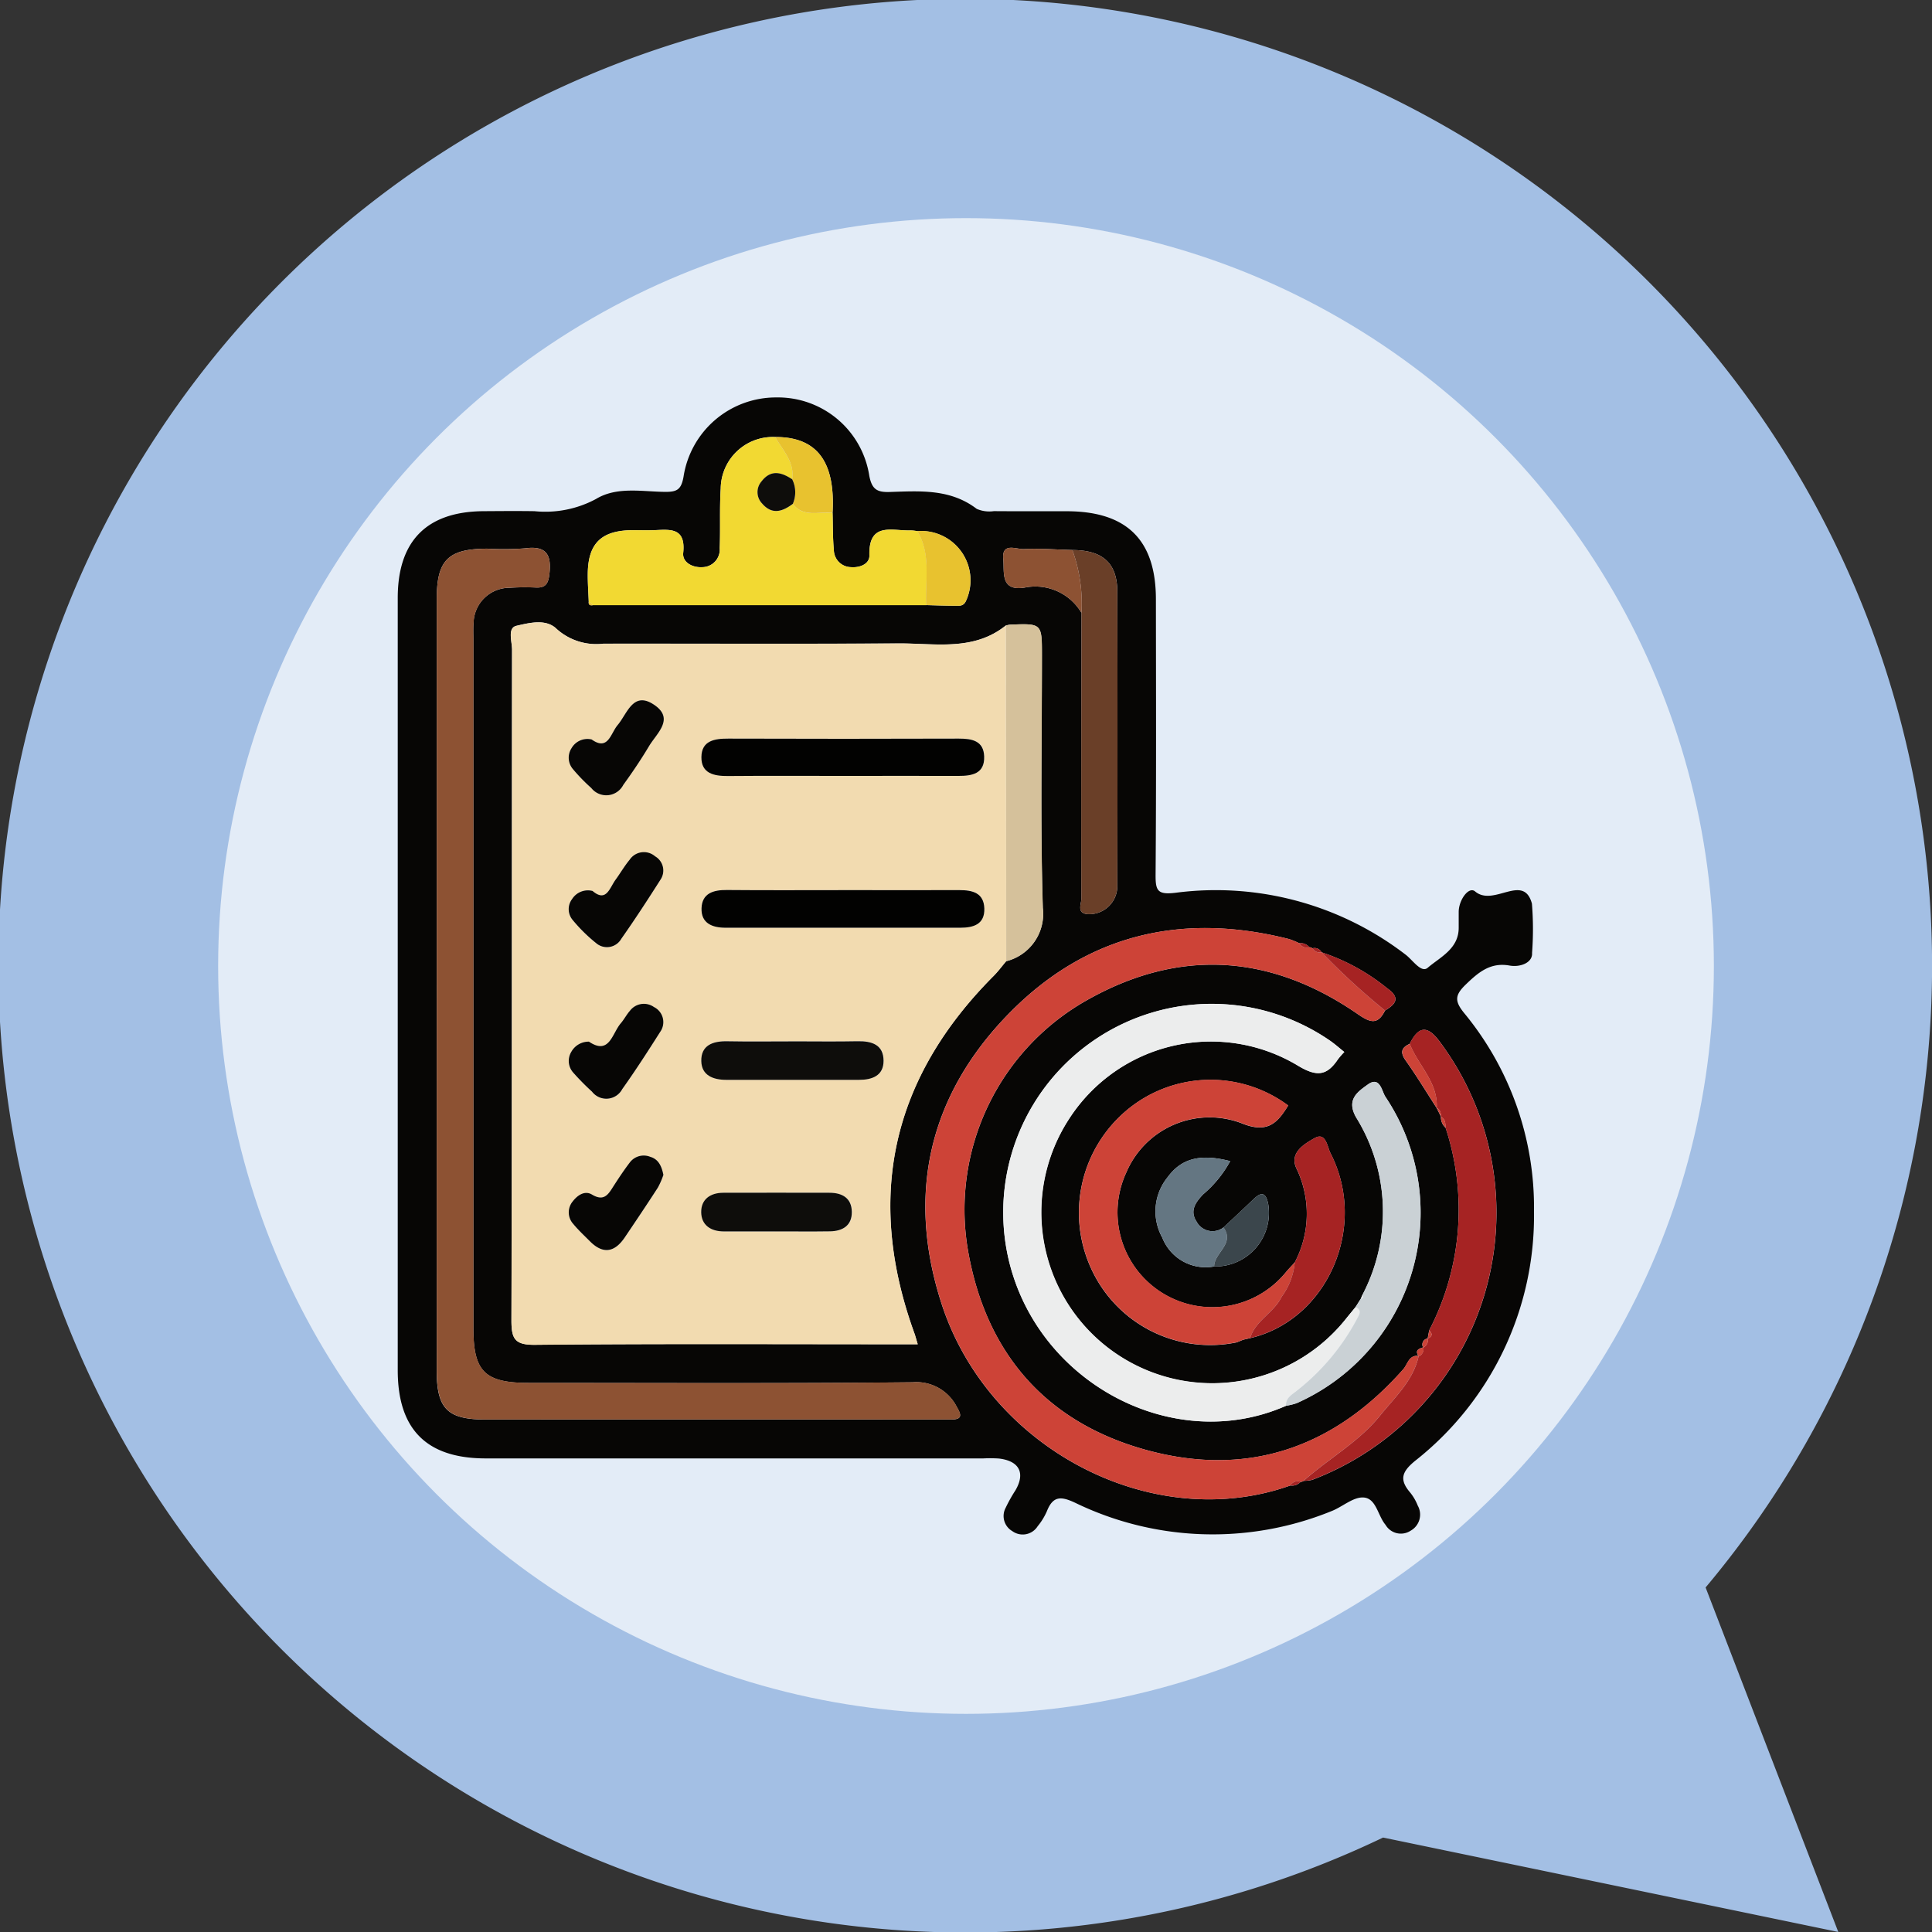 <svg xmlns="http://www.w3.org/2000/svg" xmlns:xlink="http://www.w3.org/1999/xlink" width="124.001" height="124" viewBox="0 0 124.001 124">
  <rect x="0" y="0" width="124.001" height="124" fill="#333333" stroke="none"/>
  <defs>
    <clipPath id="clip-path">
      <rect id="Rectángulo_377512" data-name="Rectángulo 377512" width="72.943" height="72.982" fill="none"/>
    </clipPath>
  </defs>
  <g id="Grupo_1071712" data-name="Grupo 1071712" transform="translate(-384.93 -2136.256)">
    <g id="Grupo_1071490" data-name="Grupo 1071490" transform="translate(-0.07 78.256)">
      <g id="Grupo_159182" data-name="Grupo 159182" transform="translate(0.001)">
        <path id="Unión_12" data-name="Unión 12" d="M8464.769,11817.939a62.055,62.055,0,1,1,20.7-16.051l8.516,22.111Z" transform="translate(-7991 -9642)" fill="#a3bfe4"/>
        <circle id="Elipse_4842" data-name="Elipse 4842" cx="48" cy="48" r="48" transform="translate(399 2072)" fill="#e3ecf7"/>
      </g>
    </g>
    <g id="Grupo_1071501" data-name="Grupo 1071501" transform="translate(410.458 2161.765)">
      <g id="Grupo_1071500" data-name="Grupo 1071500" clip-path="url(#clip-path)">
        <path id="Trazado_819603" data-name="Trazado 819603" d="M0,37.646q0-12.395,0-24.79C.006,9.2,1.871,7.327,5.5,7.3c1.092-.007,2.185-.017,3.277,0a6.877,6.877,0,0,0,3.945-.781c1.35-.82,2.967-.467,4.473-.458.741,0,1-.16,1.146-.959A6,6,0,0,1,24.288,0a5.935,5.935,0,0,1,5.979,5.038c.165.842.481,1.055,1.294,1.03,1.936-.06,3.9-.218,5.6,1.084a2.029,2.029,0,0,0,1.1.145c1.567.014,3.134,0,4.7.007,3.838.011,5.7,1.849,5.7,5.656.007,5.889.025,11.778-.02,17.666-.008,1.041.125,1.307,1.3,1.163a19.981,19.981,0,0,1,14.733,3.964c.461.34,1.011,1.213,1.431.853.806-.691,2-1.218,1.99-2.584,0-.332,0-.665,0-1,0-.765.645-1.662,1.053-1.316,1.193,1.012,3.109-1.207,3.647.782a20.328,20.328,0,0,1,.009,3.162c.047.635-.767.934-1.435.814-1.24-.223-2,.425-2.825,1.221-.688.667-.726,1.051-.108,1.815a19.6,19.6,0,0,1,4.492,12.753,20.008,20.008,0,0,1-7.632,16c-.842.691-1.027,1.195-.331,2.015a3.14,3.14,0,0,1,.5.853,1.18,1.18,0,0,1-.451,1.612,1.14,1.14,0,0,1-1.616-.376c-.5-.588-.591-1.709-1.419-1.753-.669-.036-1.355.61-2.061.88a20.226,20.226,0,0,1-16.431-.537c-.912-.43-1.429-.456-1.821.533a4.025,4.025,0,0,1-.593.967,1.133,1.133,0,0,1-1.63.314,1.117,1.117,0,0,1-.422-1.5,9.526,9.526,0,0,1,.623-1.114c.652-1.109.252-1.893-1.063-2.044a8.793,8.793,0,0,0-1-.007q-15.958,0-31.915,0C1.865,68.1,0,66.249,0,62.436Q0,50.041,0,37.646M65.827,60.968c-.312.086-.564.2-.295.583l0-.032c-.636-.08-.706.528-.989.848-4.429,5.024-9.949,6.955-16.405,5.213C41.546,65.8,37.66,61.244,36.565,54.535A15.431,15.431,0,0,1,44.2,38.706c5.927-3.366,11.806-3,17.415.872.779.538,1.279.732,1.752-.229.708-.419,1-.824.127-1.436a13.236,13.236,0,0,0-4.2-2.3l0,0a.514.514,0,0,0-.588-.258.32.32,0,0,0-.2-.068.707.707,0,0,0-.646-.255,4.791,4.791,0,0,0-.655-.269c-6.908-1.748-13.046-.294-18.028,4.83-5.1,5.245-6.528,11.572-4.288,18.533,3.023,9.4,13.6,14.843,22.4,11.708a.731.731,0,0,0,.661-.237.247.247,0,0,0,.186-.062,2.195,2.195,0,0,0,.559-.063,18.351,18.351,0,0,0,8.167-28.145c-.806-1.076-1.361-.94-1.911.16-.557.254-.621.562-.249,1.085.7.987,1.328,2.027,1.985,3.045l-.014-.023.3.6-.018-.027a.906.906,0,0,0,.3.709A16.819,16.819,0,0,1,66.2,59.88l-.1.531.01-.014a.39.39,0,0,0-.294.585ZM53,53.27a1.155,1.155,0,0,1-1.723-.362c-.469-.708-.066-1.247.409-1.756a7.4,7.4,0,0,0,1.743-2.136c-1.91-.493-3.13-.18-4.014,1.03a3.471,3.471,0,0,0-.346,3.877A2.989,2.989,0,0,0,52.4,55.777a3.441,3.441,0,0,0,3.471-4c-.126-.622-.35-.887-.913-.348-.647.619-1.3,1.228-1.956,1.841m8.921,4.313-.109.26-.333.528c-.208.255-.419.508-.625.765A10.971,10.971,0,0,1,43.077,46.319a10.831,10.831,0,0,1,14.655-3.456c1.2.732,1.873.724,2.607-.38a5.079,5.079,0,0,1,.411-.471c-.312-.25-.591-.5-.9-.715A13.381,13.381,0,0,0,39.117,54.908c1.634,8.174,10.543,13.055,17.9,9.809a3.958,3.958,0,0,0,.678-.165,13.376,13.376,0,0,0,5.7-19.663c-.237-.349-.346-1.359-1.134-.789-.633.458-1.394.951-.759,2.092a11.492,11.492,0,0,1,.424,11.392M43.884,13.828c-.009,6.122-.023,12.243-.009,18.365,0,.329-.317.917.409.97a1.8,1.8,0,0,0,1.9-1.76q.01-9.469,0-18.938c-.005-1.837-.938-2.662-2.884-2.672-1.038-.029-2.079-.113-3.113-.061-.485.024-1.429-.453-1.321.645.08.81-.225,2.091,1.384,1.825a3.44,3.44,0,0,1,3.635,1.626m9.979,46.814.4-.163.441-.1c4.965-1.158,7.587-7.148,5.162-11.872-.21-.408-.287-1.387-1.028-.964-.648.37-1.663.946-1.136,1.989a6.7,6.7,0,0,1-.133,5.99c-.189.208-.386.409-.566.625a6.087,6.087,0,0,1-10.238-6.415,5.809,5.809,0,0,1,7.364-3.159c1.654.684,2.312.045,3.019-1.128a8.371,8.371,0,0,0-10.4.339,8.58,8.58,0,0,0-2.266,10.082,8.4,8.4,0,0,0,9.376,4.78M33.917,13.33c.612.015,1.225.039,1.837.041.266,0,.541.053.708-.289a3.165,3.165,0,0,0-3.114-4.5,2.667,2.667,0,0,0-.419-.048c-1.171.048-2.715-.589-2.659,1.606.014.542-.6.8-1.183.752A1.119,1.119,0,0,1,27.99,9.8c-.074-.793-.059-1.6-.082-2.393.188-3.3-1.007-4.877-3.679-4.867a3.344,3.344,0,0,0-3.5,3.306c-.08,1.271-.014,2.551-.064,3.825a1.132,1.132,0,0,1-1.124,1.221c-.653.037-1.282-.328-1.22-.913.178-1.674-.872-1.5-1.906-1.46-.472.017-.945,0-1.418,0-1.926.029-2.769.847-2.8,2.746-.01.612.039,1.224.061,1.837-.029.227.1.26.281.227l21.375,0m5.12,1.3c-2.073,1.669-4.53,1.145-6.873,1.158-6.317.034-12.633.008-18.95.014a3.808,3.808,0,0,1-3.008-.94c-.685-.681-1.761-.393-2.58-.208-.6.136-.288,1-.288,1.535-.016,14.343,0,28.686-.04,43.029,0,1.19.2,1.6,1.515,1.585,7.693-.075,15.388-.037,23.082-.037h1.48c-.1-.325-.143-.5-.2-.671Q28.4,47,38.249,37.125c.29-.291.536-.625.8-.939A3.132,3.132,0,0,0,41.4,32.768c-.166-5.4-.057-10.8-.058-16.2,0-2.064,0-2.064-2.03-1.985a1.829,1.829,0,0,0-.278.054M2.5,37.687q0,12.389,0,24.779c0,2.441.691,3.134,3.122,3.135q14.526.005,29.052,0,.427,0,.854,0c.666-.006.683-.254.367-.781a2.908,2.908,0,0,0-2.838-1.61c-8.212.085-16.424.042-24.637.041-2.829,0-3.566-.723-3.566-3.5q0-22.073,0-44.146c0-.38-.021-.761.011-1.139a2.306,2.306,0,0,1,2.3-2.248A15.95,15.95,0,0,1,8.88,12.2c.611.025.779-.254.851-.84.153-1.246-.172-1.866-1.567-1.675a18.323,18.323,0,0,1-2.418.02c-2.5.007-3.24.728-3.241,3.2Q2.5,25.3,2.5,37.687" transform="translate(0 0)" fill="#070605"/>
        <path id="Trazado_819604" data-name="Trazado 819604" d="M57.235,72.371c-.267.314-.512.649-.8.94q-9.844,9.875-5.079,22.975c.062.17.106.347.205.672h-1.48c-7.694,0-15.389-.038-23.082.036-1.318.013-1.519-.395-1.515-1.585.041-14.343.023-28.686.04-43.029,0-.532-.316-1.4.288-1.535.819-.185,1.9-.473,2.58.208a3.807,3.807,0,0,0,3.008.94c6.317-.006,12.634.02,18.95-.015,2.343-.013,4.8.512,6.873-1.158q.007,10.775.014,21.55m-10.4-4.563c-2.513,0-5.026.015-7.538-.008-.865-.008-1.585.223-1.617,1.171s.677,1.249,1.542,1.249q7.538-.006,15.077,0c.84,0,1.566-.221,1.532-1.239-.033-1-.756-1.179-1.6-1.175-2.465.012-4.931,0-7.4,0m-.054-7.331c2.465,0,4.93,0,7.4,0,.883,0,1.692-.139,1.653-1.253-.036-1.01-.795-1.141-1.626-1.14q-7.4.013-14.791,0c-.887,0-1.721.126-1.732,1.185s.811,1.222,1.705,1.215c2.465-.02,4.93-.007,7.4-.007m-3.2,17.039c-1.418,0-2.836.02-4.253-.007-.924-.018-1.682.26-1.658,1.276.021.921.759,1.206,1.614,1.2,2.835-.007,5.671,0,8.506,0,.844,0,1.58-.263,1.578-1.223,0-1.038-.762-1.273-1.676-1.255-1.37.028-2.741.007-4.111.007m-1.2,12.2c1.184,0,2.368.015,3.552,0,.81-.013,1.413-.365,1.4-1.254s-.619-1.219-1.432-1.222q-3.41-.01-6.82,0c-.832,0-1.426.418-1.415,1.252s.623,1.225,1.448,1.229c1.089.005,2.179,0,3.268,0M30.629,58.137a1.175,1.175,0,0,0-1.286.556,1.125,1.125,0,0,0,.077,1.336,11.641,11.641,0,0,0,1.188,1.225,1.228,1.228,0,0,0,2.055-.2c.583-.807,1.143-1.634,1.653-2.489.5-.832,1.653-1.764.319-2.657s-1.712.567-2.336,1.306c-.456.539-.607,1.679-1.669.922m.058,9.725a1.2,1.2,0,0,0-1.316.523,1.075,1.075,0,0,0,.027,1.331,10.273,10.273,0,0,0,1.513,1.5,1.06,1.06,0,0,0,1.621-.279c.873-1.238,1.7-2.51,2.512-3.789a1.052,1.052,0,0,0-.343-1.5,1.1,1.1,0,0,0-1.637.22c-.332.4-.592.857-.9,1.278-.386.528-.594,1.477-1.479.723m-.234,9.67a1.274,1.274,0,0,0-1.133.662,1.123,1.123,0,0,0,.133,1.33,15.8,15.8,0,0,0,1.2,1.216,1.157,1.157,0,0,0,1.941-.16c.851-1.2,1.647-2.432,2.434-3.671a1.082,1.082,0,0,0-.4-1.6,1.122,1.122,0,0,0-1.541.243c-.218.248-.37.552-.585.8-.566.659-.726,2.07-2.048,1.179m4.786,8.542c-.119-.581-.325-1-.842-1.151a1.118,1.118,0,0,0-1.292.335c-.375.487-.713,1-1.049,1.519s-.6,1.049-1.4.568c-.465-.279-.935.046-1.234.437a1.1,1.1,0,0,0,.027,1.443c.329.4.716.758,1.084,1.128.846.851,1.587.689,2.225-.253.718-1.059,1.433-2.121,2.126-3.2a5.023,5.023,0,0,0,.36-.829" transform="translate(-18.184 -36.186)" fill="#f2dbb0"/>
        <path id="Trazado_819605" data-name="Trazado 819605" d="M8.781,61.883q0-12.389,0-24.779c0-2.473.737-3.193,3.241-3.2a18.328,18.328,0,0,0,2.418-.02c1.394-.191,1.72.429,1.567,1.675-.072.587-.24.866-.851.84a15.944,15.944,0,0,0-1.708.011,2.306,2.306,0,0,0-2.3,2.248c-.033.377-.012.759-.012,1.139q0,22.073,0,44.146c0,2.779.737,3.5,3.566,3.5,8.212,0,16.425.044,24.637-.041a2.908,2.908,0,0,1,2.838,1.61c.316.528.3.775-.367.781q-.427,0-.854,0-14.526,0-29.052,0c-2.431,0-3.121-.694-3.122-3.135q-.005-12.389,0-24.779" transform="translate(-6.276 -24.196)" fill="#8d5233"/>
        <path id="Trazado_819606" data-name="Trazado 819606" d="M148.259,124.708c-.473.961-.973.767-1.752.229-5.609-3.876-11.489-4.238-17.415-.872a15.431,15.431,0,0,0-7.634,15.829c1.1,6.709,4.982,11.268,11.569,13.046,6.456,1.742,11.976-.189,16.405-5.213.282-.321.352-.928.989-.848-.351,1.588-1.525,2.645-2.486,3.837-1.369,1.7-3.3,2.752-4.9,4.179a.247.247,0,0,1-.186.062.547.547,0,0,0-.661.237c-8.8,3.135-19.377-2.312-22.4-11.708-2.24-6.961-.811-13.289,4.288-18.533,4.982-5.124,11.12-6.578,18.028-4.83a4.828,4.828,0,0,1,.655.269.544.544,0,0,0,.646.255.322.322,0,0,1,.2.068.549.549,0,0,0,.588.258l0,0a45.5,45.5,0,0,0,4.07,3.739" transform="translate(-84.894 -85.361)" fill="#cd4337"/>
        <path id="Trazado_819607" data-name="Trazado 819607" d="M154.426,162.276c-7.359,3.246-16.268-1.635-17.9-9.809a13.381,13.381,0,0,1,20.738-13.611c.305.213.584.465.9.715a5.07,5.07,0,0,0-.411.471c-.735,1.1-1.406,1.113-2.608.38a10.831,10.831,0,0,0-14.655,3.456A10.972,10.972,0,0,0,158.266,156.7c.205-.258.416-.51.625-.765.44.231.234.486.074.8a14.5,14.5,0,0,1-3.85,4.584c-.332.272-.717.453-.688.961" transform="translate(-97.407 -97.56)" fill="#eceded"/>
        <path id="Trazado_819608" data-name="Trazado 819608" d="M42.836,19.475c-.022-.612-.071-1.225-.061-1.837.032-1.9.875-2.717,2.8-2.746.472-.007.945.013,1.417,0,1.035-.037,2.084-.214,1.906,1.46-.062.585.566.95,1.22.913a1.132,1.132,0,0,0,1.124-1.221c.05-1.274-.016-2.554.064-3.825a3.343,3.343,0,0,1,3.5-3.306c.482.857,1.253,1.6,1.09,2.714-.691-.459-1.375-.649-1.97.133a1.05,1.05,0,0,0,.037,1.419c.634.741,1.307.525,1.971.023.69.9,1.681.475,2.551.578.023.8.009,1.6.083,2.393a1.118,1.118,0,0,0,1.1,1.088c.583.05,1.2-.21,1.183-.752-.056-2.195,1.488-1.558,2.658-1.606a2.663,2.663,0,0,1,.419.048c.9,1.5.494,3.154.569,4.752l-21.375,0-.281-.227" transform="translate(-30.575 -6.368)" fill="#f2d932"/>
        <path id="Trazado_819609" data-name="Trazado 819609" d="M164.3,170.145l-.442.1-.4.163a8.4,8.4,0,0,1-9.376-4.78,8.58,8.58,0,0,1,2.266-10.081,8.369,8.369,0,0,1,10.4-.338c-.707,1.172-1.365,1.811-3.02,1.126a5.809,5.809,0,0,0-7.364,3.159,6.087,6.087,0,0,0,10.238,6.415c.18-.215.377-.417.566-.625a4.366,4.366,0,0,1-.837,2.2c-.5,1.032-1.683,1.521-2.027,2.657" transform="translate(-109.594 -109.77)" fill="#cd4337"/>
        <path id="Trazado_819610" data-name="Trazado 819610" d="M203.874,171.267c1.6-1.427,3.53-2.48,4.9-4.179.96-1.192,2.135-2.249,2.486-3.837l0,.032a.522.522,0,0,0,.295-.583l-.008.013a.527.527,0,0,0,.294-.585l-.009.014c.286-.129.345-.3.1-.531a16.821,16.821,0,0,0,1.051-13.008c-.013-.272-.005-.553-.3-.708l.018.027c-.022-.237-.039-.477-.3-.6l.014.023c.094-1.659-1.192-2.739-1.736-4.13.549-1.1,1.1-1.236,1.911-.16a18.351,18.351,0,0,1-8.167,28.145,2.2,2.2,0,0,1-.559.063" transform="translate(-145.732 -101.732)" fill="#a62323"/>
        <path id="Trazado_819611" data-name="Trazado 819611" d="M151.827,34.338c1.946.01,2.878.835,2.884,2.672q.029,9.468,0,18.937a1.8,1.8,0,0,1-1.9,1.761c-.726-.053-.408-.641-.409-.97-.015-6.122,0-12.244.009-18.366a10.087,10.087,0,0,0-.585-4.034" transform="translate(-108.528 -24.545)" fill="#6a3f28"/>
        <path id="Trazado_819612" data-name="Trazado 819612" d="M136.9,72.672q-.007-10.775-.014-21.55a1.794,1.794,0,0,1,.278-.054c2.03-.079,2.03-.078,2.03,1.985,0,5.4-.108,10.806.058,16.2a3.132,3.132,0,0,1-2.351,3.417" transform="translate(-97.844 -36.487)" fill="#d5c19b"/>
        <path id="Trazado_819613" data-name="Trazado 819613" d="M199.93,174.82c-.029-.508.357-.689.688-.961a14.5,14.5,0,0,0,3.85-4.584c.161-.315.366-.569-.074-.8l.333-.528c.041-.017.114-.028.118-.052a.872.872,0,0,0-.01-.208,11.492,11.492,0,0,0-.424-11.392c-.635-1.141.125-1.635.759-2.092.788-.57.9.439,1.134.789a13.376,13.376,0,0,1-5.7,19.663,3.961,3.961,0,0,1-.678.165" transform="translate(-142.912 -110.104)" fill="#cad1d5"/>
        <path id="Trazado_819614" data-name="Trazado 819614" d="M191.829,179.269c.344-1.136,1.529-1.625,2.027-2.657a4.366,4.366,0,0,0,.837-2.2,6.7,6.7,0,0,0,.133-5.99c-.526-1.043.488-1.619,1.136-1.989.741-.423.819.556,1.028.964,2.425,4.723-.2,10.713-5.162,11.872" transform="translate(-137.122 -118.895)" fill="#a62323"/>
        <path id="Trazado_819615" data-name="Trazado 819615" d="M174.3,178.072a2.989,2.989,0,0,1-3.329-1.855,3.471,3.471,0,0,1,.346-3.877c.884-1.209,2.1-1.522,4.014-1.03a7.4,7.4,0,0,1-1.743,2.136c-.475.509-.877,1.048-.408,1.756a1.155,1.155,0,0,0,1.723.362c.742,1.062-.605,1.622-.6,2.506" transform="translate(-121.901 -122.296)" fill="#647682"/>
        <path id="Trazado_819616" data-name="Trazado 819616" d="M140.692,33.977a10.087,10.087,0,0,1,.585,4.034,3.441,3.441,0,0,0-3.635-1.626c-1.61.266-1.3-1.015-1.384-1.825-.108-1.1.836-.62,1.321-.644,1.034-.052,2.075.033,3.113.061" transform="translate(-97.393 -24.184)" fill="#8d5233"/>
        <path id="Trazado_819617" data-name="Trazado 819617" d="M117.5,34.821c-.075-1.6.331-3.253-.569-4.752a3.165,3.165,0,0,1,3.114,4.5c-.167.343-.442.29-.708.289-.612,0-1.225-.026-1.837-.041" transform="translate(-83.585 -21.491)" fill="#e8c22f"/>
        <path id="Trazado_819618" data-name="Trazado 819618" d="M86.046,11.623c.163-1.116-.608-1.857-1.09-2.714,2.672-.01,3.867,1.57,3.679,4.866-.87-.1-1.861.322-2.551-.578a1.87,1.87,0,0,0-.038-1.575" transform="translate(-60.728 -6.368)" fill="#e8c22f"/>
        <path id="Trazado_819619" data-name="Trazado 819619" d="M183.743,183.953c0-.884,1.345-1.444.6-2.506.652-.613,1.309-1.222,1.955-1.841.562-.539.787-.273.913.348a3.441,3.441,0,0,1-3.471,4" transform="translate(-131.342 -128.177)" fill="#3b464c"/>
        <path id="Trazado_819620" data-name="Trazado 819620" d="M211.987,128.6a45.491,45.491,0,0,1-4.07-3.739,13.238,13.238,0,0,1,4.2,2.3c.87.613.58,1.017-.127,1.436" transform="translate(-148.622 -89.252)" fill="#a62323"/>
        <path id="Trazado_819621" data-name="Trazado 819621" d="M226.559,145.474c.543,1.391,1.829,2.471,1.736,4.13-.657-1.018-1.284-2.058-1.985-3.045-.372-.524-.307-.832.25-1.085" transform="translate(-161.603 -103.987)" fill="#cd4337"/>
        <path id="Trazado_819622" data-name="Trazado 819622" d="M233.807,159.876c.259.119.275.359.3.6l-.3-.6" transform="translate(-167.129 -114.282)" fill="#cd4337"/>
        <path id="Trazado_819623" data-name="Trazado 819623" d="M234.788,161.871c.291.155.283.436.3.708a.9.9,0,0,1-.3-.708" transform="translate(-167.83 -115.708)" fill="#cd4337"/>
        <path id="Trazado_819624" data-name="Trazado 819624" d="M206.455,124.208a.549.549,0,0,1-.588-.258.514.514,0,0,1,.588.258" transform="translate(-147.157 -88.596)" fill="#a62323"/>
        <path id="Trazado_819625" data-name="Trazado 819625" d="M231.891,209.965c.245.23.186.4-.1.531l.1-.531" transform="translate(-165.688 -150.086)" fill="#cd4337"/>
        <path id="Trazado_819626" data-name="Trazado 819626" d="M230.971,211.778a.527.527,0,0,1-.294.585.39.39,0,0,1,.294-.585" transform="translate(-164.858 -151.382)" fill="#cd4337"/>
        <path id="Trazado_819627" data-name="Trazado 819627" d="M229.8,213.783a.523.523,0,0,1-.295.583c-.269-.38-.017-.5.295-.583" transform="translate(-163.969 -152.815)" fill="#cd4337"/>
        <path id="Trazado_819628" data-name="Trazado 819628" d="M203.552,123.089a.544.544,0,0,1-.646-.255.707.707,0,0,1,.646.255" transform="translate(-145.04 -87.803)" fill="#a62323"/>
        <path id="Trazado_819629" data-name="Trazado 819629" d="M200.9,244.215a.547.547,0,0,1,.661-.237.729.729,0,0,1-.661.237" transform="translate(-143.61 -174.382)" fill="#a62323"/>
        <path id="Trazado_819630" data-name="Trazado 819630" d="M42.982,45.958l.281.227c-.182.033-.31,0-.281-.227" transform="translate(-30.721 -32.851)" fill="#e8c22f"/>
        <path id="Trazado_819631" data-name="Trazado 819631" d="M216.865,201.914a.872.872,0,0,1,.01.208c0,.023-.077.035-.118.052l.109-.26" transform="translate(-154.94 -144.331)" fill="#eceded"/>
        <path id="Trazado_819632" data-name="Trazado 819632" d="M188.869,212.23l.4-.163-.4.163" transform="translate(-135.006 -151.589)" fill="#a62323"/>
        <path id="Trazado_819633" data-name="Trazado 819633" d="M77.509,110.858c2.465,0,4.931.008,7.4,0,.843,0,1.566.175,1.6,1.175.034,1.018-.692,1.238-1.532,1.239q-7.538,0-15.077,0c-.865,0-1.574-.291-1.542-1.249s.752-1.18,1.617-1.172c2.512.023,5.026.008,7.538.008" transform="translate(-48.86 -79.237)" fill="#020201"/>
        <path id="Trazado_819634" data-name="Trazado 819634" d="M77.459,79.175c-2.465,0-4.93-.014-7.4.007-.895.007-1.717-.156-1.705-1.215s.845-1.188,1.732-1.185q7.4.024,14.791,0c.831,0,1.59.129,1.626,1.14.039,1.114-.769,1.256-1.653,1.253-2.465-.007-4.93,0-7.4,0" transform="translate(-48.864 -54.885)" fill="#020201"/>
        <path id="Trazado_819635" data-name="Trazado 819635" d="M74.23,144.9c1.37,0,2.741.021,4.111-.007.914-.019,1.674.216,1.676,1.255,0,.96-.734,1.223-1.579,1.223-2.835,0-5.671,0-8.506,0-.855,0-1.592-.283-1.614-1.2-.024-1.017.734-1.294,1.658-1.276,1.417.027,2.835.007,4.253.007" transform="translate(-48.835 -103.572)" fill="#0e0d0b"/>
        <path id="Trazado_819636" data-name="Trazado 819636" d="M73.014,181.463c-1.089,0-2.179,0-3.268,0-.825,0-1.437-.4-1.448-1.229s.583-1.25,1.415-1.252q3.41-.008,6.82,0c.813,0,1.419.337,1.432,1.222s-.589,1.241-1.4,1.254c-1.184.019-2.368,0-3.552.005" transform="translate(-48.821 -127.936)" fill="#0e0d0b"/>
        <path id="Trazado_819637" data-name="Trazado 819637" d="M39.956,70.675c1.063.758,1.213-.382,1.669-.922.624-.738.993-2.206,2.336-1.306s.177,1.825-.319,2.657c-.51.854-1.069,1.682-1.653,2.489a1.228,1.228,0,0,1-2.055.2,11.638,11.638,0,0,1-1.188-1.225,1.126,1.126,0,0,1-.077-1.336,1.176,1.176,0,0,1,1.286-.556" transform="translate(-27.512 -48.725)" fill="#070605"/>
        <path id="Trazado_819638" data-name="Trazado 819638" d="M40,104.825c.885.754,1.092-.195,1.479-.724.307-.421.568-.878.9-1.278a1.1,1.1,0,0,1,1.637-.22,1.052,1.052,0,0,1,.343,1.5c-.813,1.279-1.64,2.551-2.512,3.789a1.06,1.06,0,0,1-1.621.279,10.255,10.255,0,0,1-1.513-1.495,1.075,1.075,0,0,1-.027-1.331A1.2,1.2,0,0,1,40,104.825" transform="translate(-27.496 -73.15)" fill="#070605"/>
        <path id="Trazado_819639" data-name="Trazado 819639" d="M39.786,138.89c1.322.891,1.482-.52,2.048-1.179.215-.25.368-.554.585-.8a1.122,1.122,0,0,1,1.541-.242,1.081,1.081,0,0,1,.4,1.6c-.787,1.24-1.583,2.476-2.434,3.671a1.157,1.157,0,0,1-1.941.16,15.644,15.644,0,0,1-1.2-1.216,1.123,1.123,0,0,1-.133-1.33,1.273,1.273,0,0,1,1.133-.662" transform="translate(-27.517 -97.545)" fill="#070605"/>
        <path id="Trazado_819640" data-name="Trazado 819640" d="M44.565,171.863a5.023,5.023,0,0,1-.36.829c-.694,1.075-1.409,2.137-2.126,3.2-.638.942-1.379,1.1-2.225.253-.368-.37-.754-.726-1.084-1.128a1.1,1.1,0,0,1-.027-1.443c.3-.391.769-.717,1.234-.437.8.481,1.065-.048,1.4-.568s.675-1.032,1.049-1.519a1.118,1.118,0,0,1,1.292-.335c.516.151.722.57.842,1.151" transform="translate(-27.51 -121.976)" fill="#070605"/>
        <path id="Trazado_819641" data-name="Trazado 819641" d="M83.194,17.425A1.87,1.87,0,0,1,83.233,19c-.664.5-1.337.718-1.971-.023a1.05,1.05,0,0,1-.037-1.419c.6-.781,1.279-.592,1.97-.133" transform="translate(-57.876 -12.17)" fill="#0e0d0b"/>
      </g>
    </g>
  </g>
</svg>
